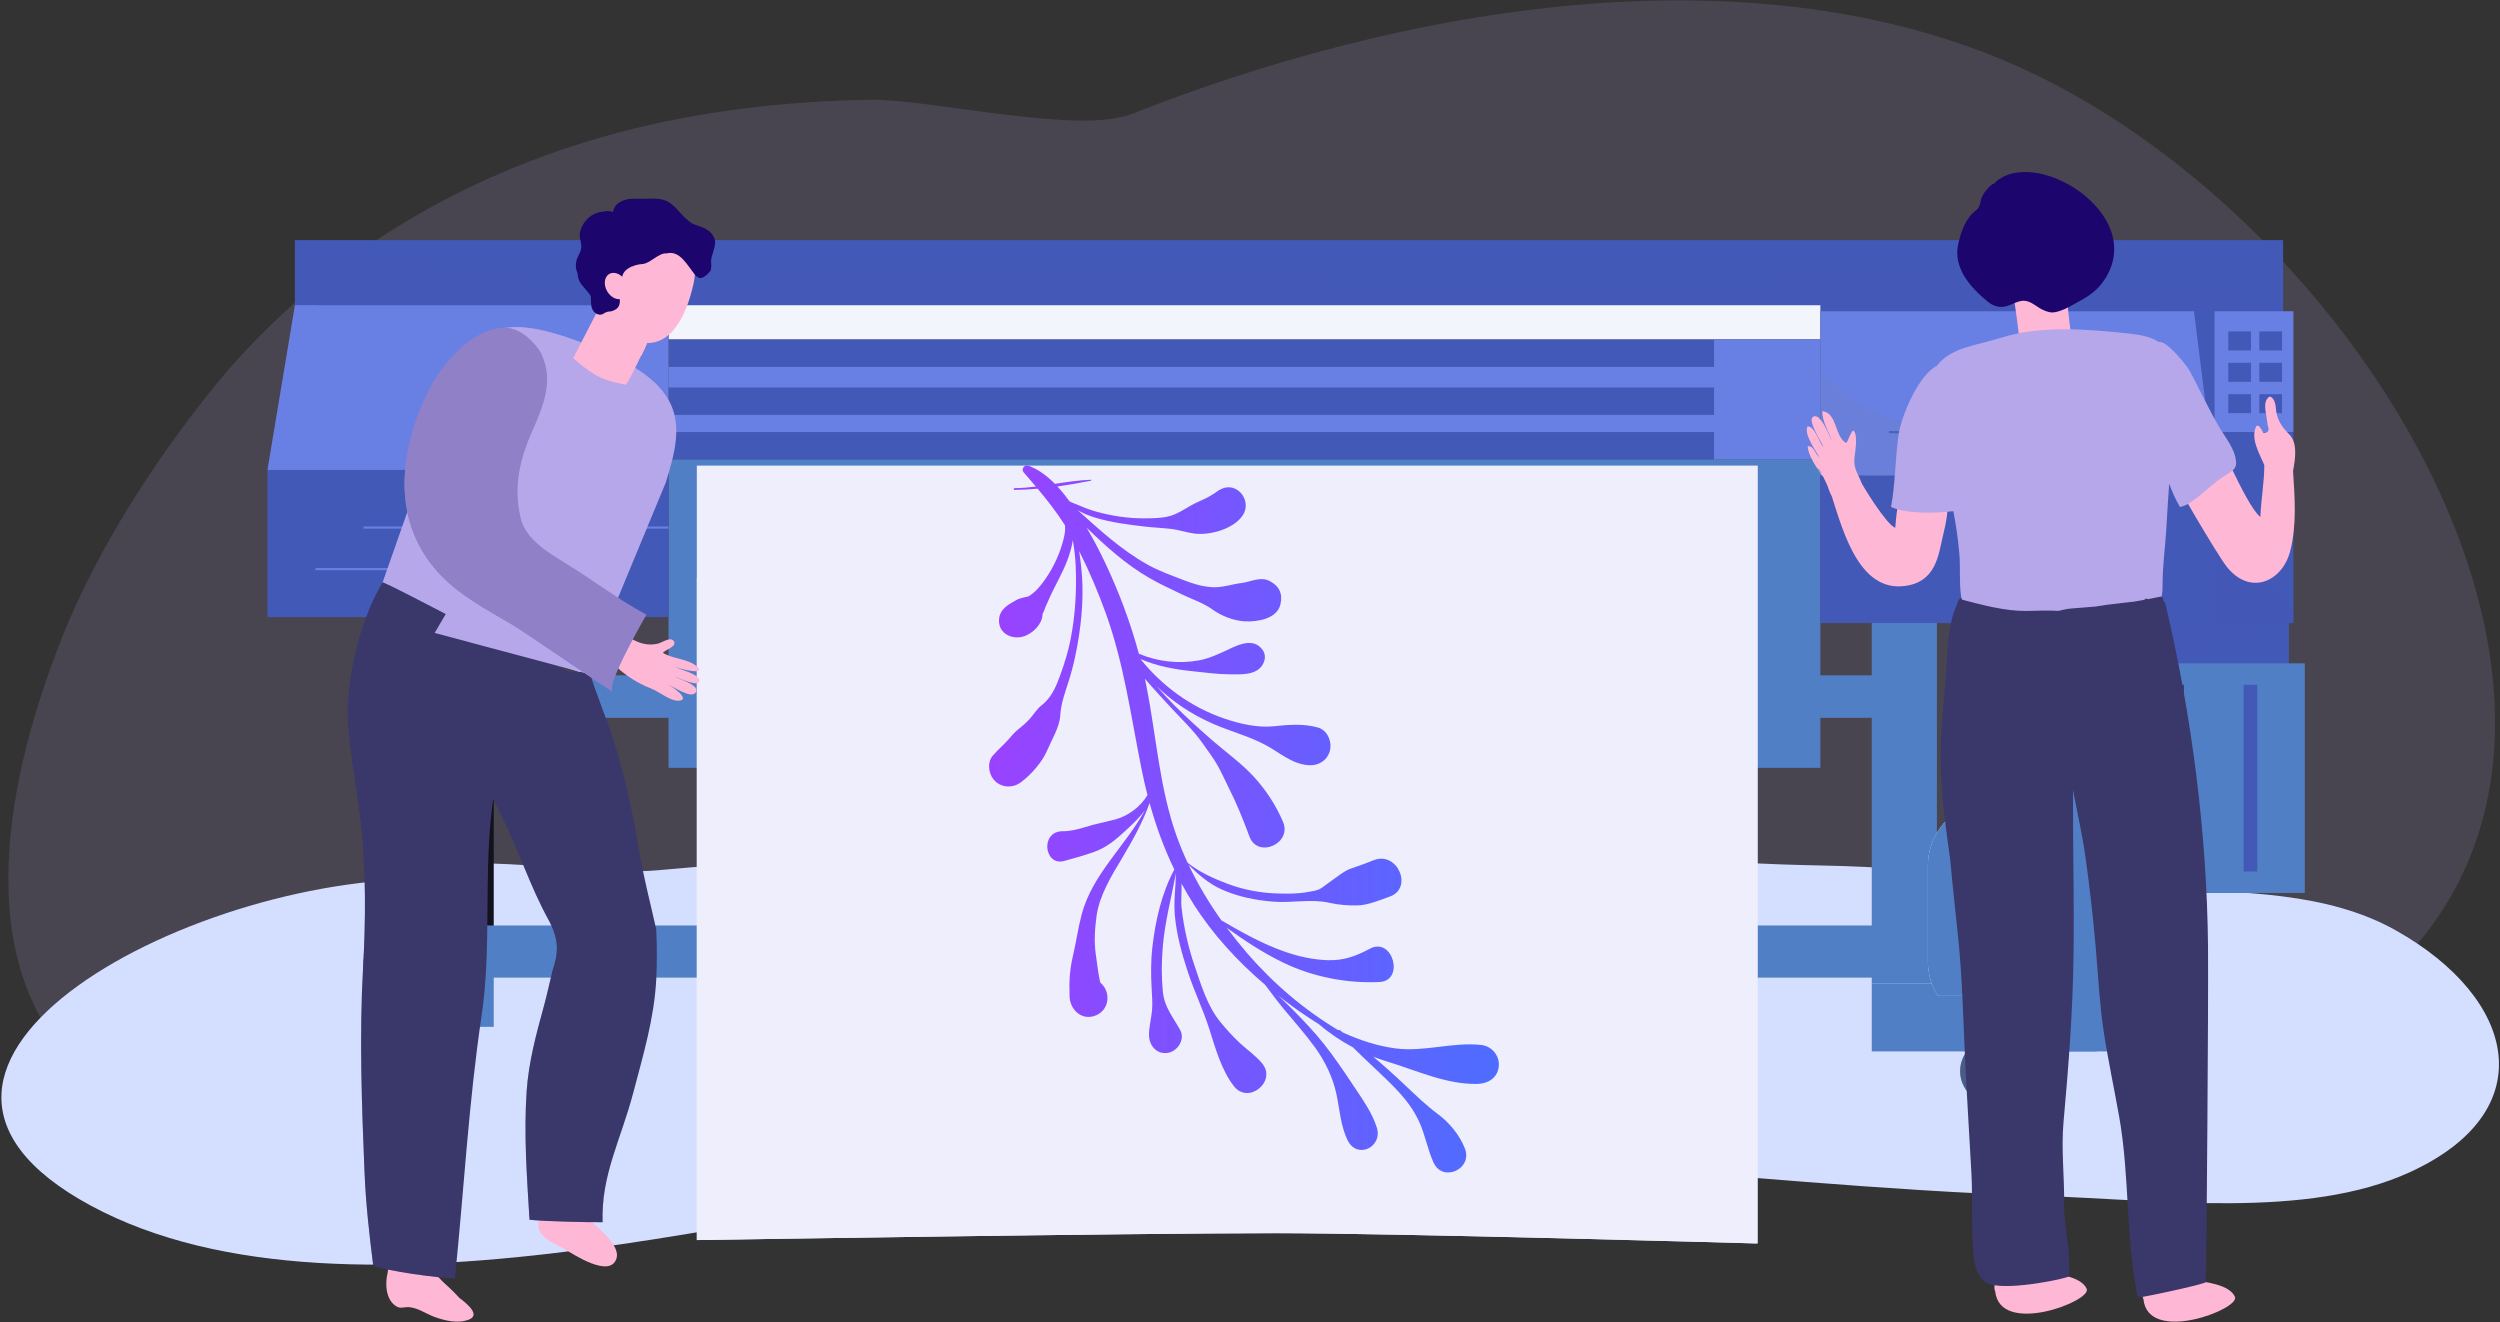 <svg width="1163" height="615" viewBox="0 0 1163 615" fill="none" xmlns="http://www.w3.org/2000/svg">
<rect x="0" y="0" width="1163" height="615" fill="#333333" stroke="none"/>
<path opacity="0.16" d="M526.623 52.654C505.042 63.28 431.749 45.947 404.964 46.407C365.304 47.088 325.737 51.599 287.577 61.718C211.21 81.961 144.583 123.527 97.678 182.321C70.871 215.921 44.998 256.3 29.323 295.46C4.989 356.264 -17.715 449.506 41.046 500.805C93.445 546.546 155.781 529.661 219.577 525.855C254.903 523.749 290.255 522.087 325.644 521.1C401.267 518.988 476.899 520.136 552.496 522.526C698.682 527.148 856.598 544.602 999.698 508.805C1285.31 437.359 1140.78 132.945 951.968 37.247C822.556 -28.352 650.56 2.991 521.061 55.193" fill="#B5A7E9"/>
<path d="M205.448 409.138C93.82 404.229 -79.607 495.205 42.37 560.927C163.658 626.279 377.755 556.053 509.295 541.573C654.041 525.636 804.742 551.658 948.37 556.289C1004.99 558.113 1073.07 567.309 1121.08 545.301C1183.23 516.812 1170.86 464.44 1114.54 432.814C1082.67 414.912 1043.35 415.074 1003.61 413.456C951.67 411.335 900.57 403.63 848.33 402.653C741.69 400.655 636.707 383.885 530.409 389.791C455.033 393.975 380.56 398.037 305.653 404.869C270.502 408.078 198.62 391.906 179.378 411.299" fill="#D4DFFF"/>
<path d="M229.68 278.427H199.383V446.155H229.68V278.427Z" fill="#12121C"/>
<path d="M885.092 430.534H209.219V454.789H885.092V430.534Z" fill="#517FC5"/>
<path d="M873.092 314.165H209.219V333.936H873.092V314.165Z" fill="#517FC5"/>
<path d="M229.682 446.154H169.086V477.692H229.682V446.154Z" fill="#517FC5"/>
<path d="M901.038 285.47H870.738V457.581H901.038V285.47Z" fill="#517FC5"/>
<path d="M975.468 457.579H870.738V489.117H975.468V457.579Z" fill="#517FC5"/>
<path d="M981.852 415.389H955.262V489.116H981.852V415.389Z" fill="#517FC5"/>
<path d="M1062.1 111.709H137.188V145.182H1062.1V111.709Z" fill="#4359B7"/>
<path opacity="0.3" d="M994.41 135.347C914.02 127.335 833.629 132.799 753.068 134.764C700.57 136.047 648.566 134.118 596.168 131.104C545.549 128.197 494.835 125.82 444.12 126.875C392.22 127.951 340.491 135.487 288.588 135.14C238.594 134.811 187.968 124.01 139.625 111.709H137.188V145.186H1062.1V141.44C1039.48 140.43 1016.87 137.585 994.41 135.347Z" fill="#4359B7"/>
<path d="M846.83 141.997H311.016V157.938H846.83V141.997Z" fill="#F2F5FC"/>
<path d="M846.83 157.939H311.016V213.736H846.83V157.939Z" fill="#4359B7"/>
<path d="M846.822 157.939H797.387V213.736H846.822V157.939Z" fill="#6880E4"/>
<path d="M797.386 170.695H311.016V180.258H797.386V170.695Z" fill="#6880E4"/>
<path d="M797.386 193.01H311.016V200.98H797.386V193.01Z" fill="#6880E4"/>
<path d="M846.83 213.736H311.016V357.209H846.83V213.736Z" fill="#517FC5"/>
<path d="M1033.4 144.788H1007.89V289.855H1033.4V144.788Z" fill="#4359B7"/>
<path d="M927.021 289.813H922.23V378.058H927.021V289.813Z" fill="#32436B"/>
<path d="M936.859 374.169V347.582H917.399V374.169C905.459 378.223 896.859 389.498 896.859 402.807V447.272C896.859 453.156 898.569 458.635 901.479 463.278H952.789C955.699 458.633 957.409 453.154 957.409 447.272V402.807C957.399 389.502 948.789 378.223 936.859 374.169Z" fill="#D1F3FD"/>
<path d="M939.532 426.914C919.562 416.688 910.342 398.071 912.192 376.531C903.042 381.736 896.852 391.529 896.852 402.807V447.272C896.852 453.158 898.562 458.637 901.472 463.28H952.792C955.692 458.633 957.402 453.154 957.402 447.272V437.469C952.002 432.93 945.842 430.147 939.532 426.914Z" fill="#517FC5"/>
<path d="M1064.8 285.472H955.262V415.391H1064.8V285.472Z" fill="#4359B7"/>
<path opacity="0.3" d="M955.649 289.813C954.859 291.951 955.709 299.124 955.709 299.955L956.169 301.409C959.229 296.137 973.429 293.338 978.899 293.151C987.109 292.875 995.639 296.295 1003.56 298.377C1014.73 301.314 1026.03 300.532 1037.12 296.935C1043.25 294.945 1049.04 291.5 1055.3 289.877C1055.4 289.853 1055.5 289.831 1055.6 289.812L955.649 289.813Z" fill="#4359B7"/>
<path d="M911.859 498.289C911.859 506.654 918.649 513.434 927.009 513.434C935.379 513.434 942.159 506.654 942.159 498.289C942.159 489.926 935.379 483.146 927.009 483.146C918.649 483.144 911.859 489.926 911.859 498.289Z" fill="#32436B"/>
<path opacity="0.4" d="M921.329 484.267C915.779 486.514 911.859 491.936 911.859 498.285C911.859 506.652 918.649 513.431 927.009 513.431C931.609 513.431 935.679 511.342 938.449 508.111C936.439 507.481 919.279 493.088 921.329 484.267Z" fill="#6E80B4"/>
<path d="M184.23 489.12C184.23 497.485 191.015 504.265 199.381 504.265C207.744 504.265 214.525 497.485 214.525 489.12C214.525 480.757 207.744 473.977 199.381 473.977C191.015 473.977 184.23 480.757 184.23 489.12Z" fill="#32436B"/>
<path opacity="0.4" d="M193.696 475.1C188.15 477.349 184.23 482.769 184.23 489.12C184.23 497.485 191.015 504.265 199.381 504.265C203.971 504.265 208.044 502.175 210.821 498.946C208.803 498.314 191.648 483.921 193.696 475.1Z" fill="#6E80B4"/>
<path d="M311.014 218.516H124.434V287.068H311.014V218.516Z" fill="#4359B7"/>
<path d="M169.09 245.42H311.019" stroke="#6880E4" stroke-miterlimit="10"/>
<path d="M146.766 264.745H288.685" stroke="#6880E4" stroke-miterlimit="10"/>
<path d="M311.016 218.515H124.434L137.192 141.995H311.016V218.515Z" fill="#6880E4"/>
<path d="M288.392 202.044C277.261 195.417 266.84 191.808 253.732 192.244C242.806 192.612 231.749 194.712 220.818 194.194C190.465 192.754 156.633 172.278 147.887 142.03H137.563L124.805 218.549H310.55C303.635 212.499 296.298 206.747 288.392 202.044Z" fill="#6880E4"/>
<path d="M846.828 221.307H1030.21L1020.64 144.79H846.828V221.307Z" fill="#6880E4"/>
<path d="M1033.4 221.307H846.828V289.855H1033.4V221.307Z" fill="#4359B7"/>
<path d="M856.379 252.793H995.659" stroke="#4359B7" stroke-miterlimit="10"/>
<path d="M878.711 200.98C878.711 200.98 992.881 203.854 997.781 199.704C1003.38 194.966 1000.49 169.919 997.781 165.906" stroke="#4359B7" stroke-miterlimit="10"/>
<path opacity="0.2" d="M1004.69 213.61C997.02 212.503 989.74 210.588 982.91 206.862C974.93 202.509 966.8 196.388 957.79 194.505C935.59 189.865 913.78 201.549 891.53 197.751C874.18 194.786 859.49 185.11 846.82 173.327V221.307H1030.2L1029.95 219.281C1021.72 215.643 1013.65 214.906 1004.69 213.61Z" fill="#6E80B4"/>
<path d="M1066.89 200.982H1030.6V289.855H1066.89V200.982Z" fill="#4359B7"/>
<path d="M1066.89 144.79H1030.21V200.982H1066.89V144.79Z" fill="#6880E4"/>
<path d="M1047.15 154.179H1036.59V163.024H1047.15V154.179Z" fill="#4359B7"/>
<path d="M1047.15 168.772H1036.59V177.618H1047.15V168.772Z" fill="#4359B7"/>
<path d="M1047.15 183.368H1036.59V192.215H1047.15V183.368Z" fill="#4359B7"/>
<path d="M1061.6 154.179H1051.03V163.024H1061.6V154.179Z" fill="#4359B7"/>
<path d="M1061.6 168.772H1051.03V177.618H1061.6V168.772Z" fill="#4359B7"/>
<path d="M1061.6 183.368H1051.03V192.215H1061.6V183.368Z" fill="#4359B7"/>
<path opacity="0.2" d="M1056.68 273.337C1052.65 271.101 1048.89 268.973 1045.63 265.697C1039 259.05 1038.95 247.91 1038.97 239.258C1039 225.994 1034.82 213.458 1030.78 200.98H1030.59V289.853H1066.88V283.669C1064.5 279.369 1061.44 275.982 1056.68 273.337Z" fill="#4359B7"/>
<path d="M1072.19 308.584H953.391V415.388H1072.19V308.584Z" fill="#517FC5"/>
<path d="M981.851 318.55H975.461V405.431H981.851V318.55Z" fill="#32436B"/>
<path d="M1015.98 318.55H1009.6V405.431H1015.98V318.55Z" fill="#32436B"/>
<path d="M1050.11 318.55H1043.73V405.431H1050.11V318.55Z" fill="#4359B7"/>
<path d="M817.718 578.468C817.718 578.468 650.055 573.661 593.241 573.661C526.664 573.661 324.164 576.87 324.164 576.87V216.599H817.718V578.468Z" fill="#EEEEFD"/>
<path d="M743.013 541.857C716.796 532.833 689.65 525.512 664.861 512.839C640.387 500.33 621.802 483.65 609.592 458.869C596.429 432.156 581.919 403.904 558.185 384.955C532.324 364.325 499.981 357.794 468.139 352.454C435.603 346.993 401.86 339.735 373.234 322.563C351.265 309.387 334.662 291.12 324.164 268.831V576.882C324.164 576.882 526.668 573.669 593.241 573.669C648.563 573.669 808.966 578.227 817.347 578.464C794.633 562.456 769.241 550.89 743.013 541.857Z" fill="#EEEEFD"/>
<path d="M689.081 486.118C675.645 484.665 662.577 489.464 649.171 487.716C640.786 486.625 632.592 483.89 624.784 480.362C624.266 479.964 623.757 479.576 623.237 479.186C623.014 479.021 622.754 479.105 622.614 479.279C606.705 469.75 592.335 457.532 580.069 443.297C576.824 439.532 573.7 435.633 570.709 431.618C579.019 437.619 587.546 443.241 596.883 447.768C610.597 454.417 626.542 457.573 641.753 456.823C653.575 456.243 647.955 435.6 637.213 441.366C630.759 444.823 625.097 446.914 617.652 446.677C610.77 446.464 604.054 444.94 597.565 442.68C587.318 439.116 577.659 433.691 568.202 428.173C562.406 420.011 557.237 411.377 552.953 402.346C557.454 406.826 562.158 410.959 568.107 413.664C575.758 417.139 584.176 418.837 592.516 419.467C601.138 420.12 610.008 418.075 618.438 419.98C622.736 420.957 626.977 421.258 631.271 421.205C636.344 421.14 641.671 418.794 646.453 417.119C657.635 413.195 650.075 395.711 638.981 400.187C635.536 401.578 632.058 402.858 628.538 404.011C625.316 405.069 621.686 408.229 618.561 410.335C617.108 411.314 615.772 412.503 614.266 413.396C612.57 414.397 610.232 414.604 608.325 414.974C604.058 415.799 599.5 415.76 595.171 415.669C587.057 415.527 579.021 414.089 571.402 411.27C564.854 408.849 558.039 405.798 552.49 401.359C550.647 397.409 548.968 393.391 547.494 389.291C539.373 366.77 537.909 342.243 533.264 318.893C533.045 317.843 532.837 316.797 532.606 315.753C533.51 316.846 534.498 317.898 535.414 318.964C538.092 322.063 540.92 325.016 543.675 328.044C549.004 333.91 554.999 339.355 559.525 345.89C561.876 349.274 564.407 352.493 566.432 356.085C568.316 359.44 569.854 362.988 571.588 366.423C575.308 373.783 578.414 381.496 581.277 389.22C585.093 399.496 601.175 392.469 596.858 382.325C593.509 374.473 588.833 367.347 583.051 361.094C577.45 355.05 570.677 350.222 564.464 344.844C558.152 339.375 552.068 333.895 546.156 327.965C543.332 325.128 540.642 322.171 538.006 319.155C545.457 326.426 554.279 332.319 564.263 336.692C572.394 340.254 580.964 342.405 588.782 346.599C595.387 350.145 601.079 355.529 609.007 355.984C613.098 356.219 616.954 354.073 618.417 350.121C620.017 345.793 617.863 339.736 613.078 338.433C606.236 336.556 599.599 337.125 592.638 337.85C585.049 338.644 576.745 336.733 569.617 334.293C553.777 328.867 540.699 319.149 530.519 306.575C538.404 309.975 546.82 311.464 555.432 312.321C560.741 312.849 565.985 313.621 571.322 313.678C577.094 313.745 585.838 314.498 588.098 307.609C588.979 304.92 588.057 302.668 586.021 300.858C582.009 297.282 575.97 299.969 571.818 301.953C567.52 304.002 562.458 306.36 557.771 307.211C548.174 308.935 538.662 307.835 529.79 304.112C525.874 289.548 520.551 275.392 514.09 261.747C511.457 256.194 508.603 250.753 505.486 245.459C514.501 254.204 523.783 262.604 534.783 268.932C539.759 271.794 544.999 274.178 550.161 276.658C554.729 278.861 559.791 280.484 563.949 283.469C568.285 286.591 573.897 288.793 579.2 289.049C584.976 289.329 594.024 287.909 595.638 281.238C596.834 276.296 595.161 272.653 590.654 270.305C586.307 268.041 581.898 270.687 577.628 271.207C573.188 271.747 568.612 273.41 564.135 273.167C559.208 272.894 555.024 271.589 550.46 269.803C544.753 267.576 539.158 265.646 533.784 262.632C521.732 255.879 511.575 246.543 501.322 237.321C503.718 238.748 506.311 239.825 509.405 240.775C516.811 243.046 524.564 244.007 532.222 244.92C536.321 245.408 540.445 245.57 544.548 246.019C548.365 246.429 551.936 247.768 555.74 248.227C562.956 249.098 573.925 246.113 578.16 239.691C582.511 233.098 575.748 223.949 568.171 227.459C566.76 228.112 565.591 229.039 564.349 229.938C565.144 229.343 562.523 231.001 562.079 231.236C559.312 232.69 556.394 233.748 553.696 235.335C550.673 237.105 547.766 239.025 544.379 240.012C540.601 241.1 536.498 241.086 532.602 241.129C525.123 241.216 517.605 240.075 510.391 238.133C507.468 237.351 504.666 236.289 501.897 235.081C500.506 234.475 498.935 233.968 497.542 233.23C495.831 230.862 493.947 228.507 491.906 226.301C497.171 225.57 502.403 224.652 507.509 223.624C507.801 223.565 507.722 223.171 507.437 223.181C501.826 223.383 496.289 224.237 490.749 225.093C487.158 221.453 483.077 218.354 478.401 216.63C476.607 215.972 474.897 218.222 476.194 219.719C478.125 221.939 480.025 224.142 481.891 226.354C478.619 226.756 475.329 227.052 472.008 227.091C471.478 227.097 471.389 227.926 471.927 227.918C475.496 227.877 479.1 227.668 482.715 227.349C487.286 232.8 491.63 238.336 495.435 244.401C495.65 246.291 495.368 248.343 494.812 250.603C493.248 257.043 490.361 263.449 486.613 268.898C484.772 271.578 482.902 274.111 480.338 276.128C479.668 276.65 478.976 277.159 478.247 277.566C478.275 277.482 477.764 277.549 476.069 278.006C475.005 278.299 473.927 278.514 472.964 279.062C469.351 281.106 465.284 283.128 464.782 287.83C464.041 294.891 471.338 298.117 477.08 295.738C480.748 294.221 484.534 290.507 484.947 286.412C484.983 286.087 485.006 285.809 485.028 285.559C485.296 284.749 485.418 285.058 485.83 283.784C486.317 282.275 487.06 280.894 487.673 279.422C490.329 273.104 494.018 267.269 496.462 260.819C497.575 257.878 498.604 254.59 499.065 251.291C499.737 255.124 500.214 259.009 500.393 262.973C500.908 274.548 500.261 285.992 498.05 297.387C496.937 303.111 495.163 308.738 493.177 314.216C491.23 319.571 489.013 324.732 484.388 328.258C482.474 329.724 480.917 332.24 479.337 334.068C477.611 336.068 475.693 337.685 473.636 339.32C471.73 340.847 470.246 342.823 468.611 344.574C466.392 346.952 463.952 349.081 461.824 351.552C459.216 354.576 459.823 359.672 462.202 362.58C465.438 366.545 471.036 366.849 475.001 363.868C479.709 360.336 484.859 354.511 487.172 349.024C489.178 344.296 492.919 338.193 493.212 333.01C493.534 326.99 495.725 321.531 497.483 315.82C499.178 310.32 500.425 304.685 501.404 299.014C503.395 287.493 504.274 275.514 502.985 263.857C502.713 261.367 502.398 258.855 502.021 256.334C506.778 265.792 510.919 275.573 514.503 285.529C522.999 309.197 526.164 333.627 531.116 358.12C531.92 362.085 532.817 365.99 533.802 369.859C530.645 375.32 524.715 379.604 518.991 381.159C514.241 382.449 509.518 383.253 504.814 384.774C501.418 385.871 497.558 386.712 494.521 386.681C483.69 386.568 485.753 402.965 494.913 400.555C499.583 399.324 504.295 397.957 508.85 396.361C514.825 394.261 518.924 390.715 523.519 386.507C526.899 383.414 530.168 380.308 532.685 376.827C523.632 393.436 508.105 406.729 503.176 425.462C501.487 431.869 500.62 438.46 499.079 444.902C498.176 448.687 497.694 452.473 497.54 456.36C497.469 458.111 497.475 459.882 497.56 461.627C497.467 459.756 497.53 461.385 497.526 461.769C497.536 462.402 497.562 463.018 497.595 463.649C497.558 462.744 497.542 462.595 497.554 463.227C497.554 463.556 497.579 463.891 497.613 464.218V464.22C498.184 470.274 503.753 475.047 510.014 472.273C516.37 469.452 516.714 461.194 511.945 457.211C511.863 456.929 511.707 456.387 511.658 456.224C511.518 455.641 511.417 455.048 511.305 454.465C510.663 451.08 510.312 447.633 509.801 444.23C508.885 438.279 509.315 431.995 510.127 426.057C511.463 416.394 517.233 407.155 522.138 398.946C527.068 390.672 531.567 382.567 534.785 373.555C537.728 384.24 541.488 394.563 546.302 404.501C540.422 415.388 537.568 428.084 536.12 440.271C535.361 446.669 535.388 453.184 535.727 459.614C535.925 463.215 536.246 466.659 535.903 470.268C535.544 473.983 534.48 477.787 534.514 481.507C534.559 486.341 538.021 490.608 543.269 489.791C547.8 489.077 551.434 483.557 549.031 479.19C545.679 473.079 541.689 468.591 540.962 461.344C540.272 454.498 540.353 447.607 540.904 440.747C541.862 428.961 544.887 417.704 547.049 406.166C546.956 412.677 545.943 419.16 546.525 425.738C547.333 434.729 549.753 443.551 552.565 452.089C555.507 461.042 559.645 469.527 562.511 478.491C565.356 487.403 568.212 497.925 574.069 505.359C580.814 513.913 594.091 503.049 587.138 494.66C584.099 490.99 580.113 488.339 576.642 485.096C573.438 482.104 570.415 478.723 567.637 475.337C561.701 468.109 558.636 457.888 555.665 449.126C552.715 440.414 550.697 431.39 549.66 422.257C549.29 418.969 549.8 414.887 549.648 411.038C551.382 414.231 553.219 417.387 555.19 420.494C564.273 434.808 575.742 447.246 588.591 458.184C591.454 462.045 594.329 465.894 597.423 469.643C602.255 475.492 607.326 481.099 611.77 487.277C616.381 493.675 620.033 501.142 621.682 508.876C623.194 515.997 623.684 524.092 627.021 530.654C631.455 539.362 643.235 533.617 640.535 524.671C638.458 517.804 633.691 511.197 629.756 505.251C625.369 498.622 620.965 492.123 616.06 485.866C611.371 479.903 606.053 474.409 600.728 469.029C598.738 467.033 596.676 465.083 594.609 463.119C595.464 463.792 596.316 464.468 597.181 465.122C602.368 469.113 607.773 472.852 613.352 476.324C618.342 480.551 623.706 484.212 629.427 487.259C635.885 493.762 642.867 499.771 649.21 506.392C653.68 511.061 657.558 516.007 660.244 521.917C662.997 527.981 664.099 534.697 666.867 540.79C671.162 550.236 685.163 543.887 681.482 534.318C679.099 528.137 674.34 522.345 669.039 518.381C663.561 514.285 658.569 509.51 653.615 504.806C648.848 500.285 643.913 495.862 638.854 491.591C641.01 492.43 643.204 493.197 645.448 493.87C658.949 497.944 672.915 504.569 687.268 504.238C692.22 504.118 696.684 501.483 697.228 496.091C697.722 491.124 694.011 486.656 689.081 486.118Z" fill="url(#paint0_linear_353_89)"/>
<path d="M272.764 313.672L309.68 224.585C318.822 195.651 320.385 177.376 267.991 158.42C221.836 141.724 216.535 158.535 200.342 207.341L174.453 281.079L272.764 313.672Z" fill="#B5A7E9"/>
<path opacity="0.4" d="M276.813 286.023C271.686 274.893 264.103 265.762 255.834 256.838C249.112 249.576 241.146 241.807 237.447 232.41C226.021 203.366 246.156 168.054 276.25 161.59C273.652 160.532 270.919 159.476 267.995 158.416C221.84 141.721 216.539 158.531 200.346 207.338L174.457 281.075L272.768 313.668L280.246 295.615C279.377 292.367 278.266 289.161 276.813 286.023Z" fill="#B5A7E9"/>
<path d="M289.766 111.81C278.831 120.273 279.659 153.6 295.696 158.661C310.935 163.473 318.972 148.395 322.58 132.192C324.704 122.65 322.087 116.282 313.623 111.469C305.626 106.926 294.486 108.162 289.766 111.81Z" fill="#FFB7D6"/>
<path d="M284.917 131.186L266.645 166.604C266.645 166.604 272.225 171.7 277.458 174.675C282.696 177.654 289.727 178.589 290.99 178.948C292.259 179.305 307.244 145.988 307.244 145.988L284.917 131.186Z" fill="#FFB7D6"/>
<path d="M330.839 122.177C330.457 118.514 333.907 114.17 332.199 110.554C330.453 106.88 327.4 105.893 323.668 104.651C318.4 102.897 315.631 96.686 310.827 93.865C307.506 91.915 302.722 92.469 299.058 92.481C295.107 92.493 291.869 92.042 288.359 94.013C286.247 95.192 285.547 96.881 285.127 98.686C283.973 98.203 282.623 97.907 280.617 98.449C280.593 98.452 280.565 98.461 280.548 98.467C275.477 98.704 270.832 102.962 269.77 108.273C269.212 110.987 271.053 113.612 270.2 116.354C269.606 118.25 268.363 119.874 268.03 121.898C267.689 123.975 267.949 125.67 268.724 127.14C268.7 128.302 268.93 129.493 269.518 130.755C270.259 132.335 271.768 133.76 272.852 135.1C275.65 138.57 274.586 136.993 275.043 141.927C275.233 143.981 276.523 146.049 278.817 146.378C279.375 146.455 280.222 146.278 280.705 145.937C282 145.031 283.109 144.887 284.195 144.861C289.341 143.495 288.472 140.167 288.052 135.867C287.849 133.781 288.095 131.843 289.211 130.249C289.353 127.108 290.939 125.291 293.93 123.969C294.066 123.907 294.196 123.907 294.332 123.883C295.454 123.344 296.949 122.971 298.942 122.817C302.473 122.544 306.578 117.459 310.07 117.894C316.435 116.265 319.758 123.584 323.792 128.429C323.973 128.497 324.151 128.586 324.308 128.728C326.176 130.391 328.488 128.402 330.606 125.866C330.874 124.743 330.981 123.507 330.839 122.177Z" fill="#1C056D"/>
<path d="M290.915 130.616C292.712 133.722 292.278 137.34 289.945 138.691C287.606 140.04 284.254 138.617 282.458 135.509C280.663 132.4 281.097 128.788 283.432 127.436C285.771 126.085 289.121 127.508 290.915 130.616Z" fill="#FFB7D6"/>
<path d="M290.531 148.557C292.356 152.558 296.607 158.204 301.137 159.222C300.455 161.238 299.316 163.588 298.339 165.528C295.436 164.33 293.361 160.075 292.449 157.205C291.907 155.501 289.802 149.841 291.026 148.712" fill="#FFB7D6"/>
<path d="M271.987 565.222C268.989 561.902 266.786 557.927 261.666 558.303C257.672 558.599 253.981 559.798 252.195 563.108C251.87 563.088 251.519 563.246 251.365 563.551C250.554 565.106 250.159 567.202 250.67 568.931C250.335 570.377 250.408 571.829 251.229 573.151C253.762 577.223 259.043 578.963 263.024 581.307C267.08 583.698 283.753 594.699 286.763 585.509C289.003 578.632 275.768 569.418 271.987 565.222Z" fill="#FFB7D6"/>
<path d="M294.564 508.467C299.17 490.891 304.341 473.894 305.289 455.599C305.689 447.847 305.626 440.118 305.294 432.396C302.498 419.766 299.168 407.274 297.122 394.68C294.338 377.547 290.355 359.859 285.137 343.383C283.154 337.127 277.092 321.895 275.206 315.675C272.361 306.273 273.224 315.453 263.974 312.125C252.069 307.835 236.439 297.175 223.882 296.57C223.459 312.466 222.725 328.051 222.759 343.756C222.767 350.278 222.584 355.416 224.684 361.003C227.134 367.516 230.742 374.161 233.824 380.451C241.409 395.925 246.699 412.434 254.928 427.437C260.363 437.345 259.733 443.528 257.029 451.552C255.675 457.086 254.502 462.653 252.995 468.157C249.404 481.222 245.91 494.151 244.994 507.739C243.65 527.669 245.116 547.538 246.324 567.426C253.432 568.214 273.866 568.647 280.32 568.564C279.593 546.723 288.95 529.873 294.564 508.467Z" fill="#3A376B"/>
<path opacity="0.3" d="M280.728 558.255C271.084 547.012 264.561 533.989 265.629 517.583C266.652 501.868 272.373 488.344 278.7 474.132C285.475 458.918 290.097 444.163 283.109 428.127C270.697 399.651 235.97 343.054 278.775 325.846C277.276 321.81 275.935 318.073 275.206 315.679C272.361 306.276 273.224 315.457 263.974 312.129C252.069 307.839 236.439 297.179 223.882 296.574C223.459 312.47 222.725 328.055 222.759 343.76C222.767 350.282 222.584 355.42 224.684 361.007C227.134 367.52 230.742 374.163 233.824 380.455C241.409 395.929 246.699 412.438 254.928 427.441C260.363 437.348 259.733 443.532 257.029 451.556C255.675 457.09 254.502 462.657 252.995 468.161C249.404 481.226 245.91 494.155 244.994 507.742C243.65 527.673 245.116 547.542 246.324 567.429C253.432 568.217 273.866 568.651 280.32 568.566C280.198 565.002 280.373 561.586 280.728 558.255Z" fill="#3A376B"/>
<path d="M213.637 603.733C210.728 600.378 206.946 597.24 205.624 595.874C203.322 593.5 201.357 591.085 198.922 589.218C197.834 587.52 196.488 586.06 194.413 585.244C190.509 583.712 184.961 585.274 181.493 587.214C180.845 587.583 180.851 588.335 181.188 588.893C180.622 589.738 180.445 590.91 180.356 591.95C178.927 597.563 179.641 604.944 184.386 607.698C186.029 608.65 186.883 608.321 188.869 608.112C193.378 607.641 198.025 611.16 202.126 612.631C207.108 614.422 213.039 615.856 218.153 613.86C223.037 611.955 218.776 607.553 213.637 603.733Z" fill="#FFB7D6"/>
<path d="M161.85 327.868C161.062 341.989 166.558 370.14 167.989 383.916C170.251 405.679 170.147 427.895 168.895 450.221C167.138 481.617 168.265 513.804 169.569 545.192C170.198 560.235 171.816 574.476 173.607 588.67C179.001 591.231 205.022 594.716 211.627 594.687C215.795 554.067 217.985 513.111 224.033 472.559C228.622 441.821 225.227 410.374 228.483 379.419C231.098 354.55 239.558 326.436 243.503 302.658C230.901 299.002 189.172 275.574 178.026 270.892C178.026 270.892 163.786 293.001 161.85 327.868Z" fill="#3A376B"/>
<path d="M172.715 281.301C187.272 287.942 199.165 294.076 211.458 297.567C226.362 301.793 257.743 310.25 272.764 313.67" stroke="#3A376B" stroke-width="0.25" stroke-miterlimit="10"/>
<path opacity="0.3" d="M200.676 531.856C197.985 524.106 194.187 516.184 193.263 507.955C192.317 499.463 193.093 490.943 194.544 482.55C197.673 464.415 205.266 447.343 204.22 428.61C202.558 399.026 190.112 370.946 192.955 340.834C193.811 331.822 196.097 319.521 205.26 315.057C215.078 310.28 238.172 312.441 238.937 312.504C239.828 312.575 240.711 312.752 241.586 312.959C242.291 309.46 242.949 306.007 243.503 302.658C230.901 299.002 189.172 275.574 178.026 270.892C178.026 270.892 163.784 293.005 161.85 327.87C161.062 341.991 166.558 370.142 167.989 383.918C170.251 405.683 170.147 427.899 168.895 450.225C167.138 481.621 168.265 513.808 169.569 545.196C170.198 560.237 171.816 574.478 173.607 588.674C179.001 591.233 205.022 594.718 211.627 594.689C211.653 594.446 211.671 594.206 211.698 593.964C208.63 590.162 205.93 586.094 203.946 581.511C197.111 565.714 206.242 547.883 200.676 531.856Z" fill="#3A376B"/>
<path d="M202.195 294.455L258.97 197.712L307.39 215.328L274.596 313.776L202.195 294.455Z" fill="#B5A7E9"/>
<path d="M256.578 156.104C256.578 156.104 259.207 177.297 260.847 187.36C262.49 197.424 259.711 207.558 259.711 207.558L269.1 208.088L262.581 156.551L256.578 156.104Z" fill="#B5A7E9"/>
<path d="M296.547 211.382L298.687 173.245L305.368 178.787L302.995 213.731L296.547 211.382Z" fill="#B5A7E9"/>
<path d="M288.267 293.921C294.027 297.363 298.802 301.033 305.967 299.445C307.831 299.033 311.704 296.132 313.31 298.08C315.462 300.696 309.349 302.272 308.401 303.683C312.902 306.563 319.675 306.379 323.902 309.766C326.917 312.173 324.545 312.514 321.803 312.14C319.135 311.775 316.678 311.104 314.013 310.239C316.213 311.411 324.684 313.513 325.284 316.119C326.289 320.542 315.598 315.29 314.013 314.748C315.503 315.928 325.751 318.609 323.715 322.007C321.6 325.546 312.908 318.972 310.559 318.479C312.786 319.173 321.88 325.896 315.46 325.965C311.538 326.009 306.55 321.679 302.893 320.292C295.467 317.482 287.066 311.811 282.425 305.286C280.77 302.964 282.845 301.303 284.414 298.923C285.742 296.918 287.212 295.206 288.753 293.314C288.734 293.738 288.7 294.177 288.625 294.597" fill="#FFB7D6"/>
<path d="M300.728 285.949C287.44 278.762 276.536 270.307 263.784 262.456C254.13 256.515 244.542 250.747 242.209 240.985C238.67 226.145 241.988 213.242 247.688 200.336C252.392 189.679 258.051 176.85 251.69 164.502C249.264 159.774 242.245 152.518 234.902 152.532C219.032 152.58 204.457 171.178 199.103 182.248C187.314 206.64 180.35 239.981 203.653 266.091C212.815 276.361 226.229 283.563 238.792 290.885C242.842 293.243 277.583 317.106 285.018 321.824C281.354 319.433 300.728 285.949 300.728 285.949Z" fill="#8F80C7"/>
<path d="M284.732 319.102C284.545 318.501 284.348 317.91 284.175 317.303C281.25 306.896 280.064 292.197 272.626 283.923C265.465 275.961 255.225 275.949 245.354 274.603C236.748 273.431 228.899 271.152 222.026 265.632C208.493 254.756 208.089 234.12 213.936 219.134C222.126 198.13 242.479 185.782 252.329 165.891C252.12 165.426 251.932 164.961 251.686 164.496C249.262 159.768 242.241 152.513 234.9 152.526C219.028 152.574 204.453 171.172 199.099 182.244C187.31 206.634 180.346 239.975 203.649 266.085C212.811 276.355 226.225 283.557 238.788 290.879C242.838 293.238 277.579 317.102 285.014 321.818C284.498 321.487 284.456 320.506 284.732 319.102Z" fill="#8F80C7"/>
<path d="M906.06 217.921C899.37 217.2 892.39 219.56 885.61 217.887C884.25 227.235 882.34 235.917 881.68 245.518C877.52 244.203 865.77 224.688 865.96 224.54C864.22 220.086 862.39 218.297 862.65 213.541C862.81 210.821 864.67 202.088 862.11 200.212C860.57 201.755 860.2 204.245 858.86 206.105C853.33 203.071 854.85 192.167 847.76 191.259C847.69 196.493 850.79 200.612 852.18 205.273C851.15 203.069 846.82 191.426 843.34 193.983C840.831 195.819 847.43 205.699 848.3 208.085C846.17 205.831 844.19 198.059 840.814 198.37C839.174 202.226 844.58 209.363 846.36 212.722C844.35 211.311 843.89 207.178 840.989 207.596C840.739 210.78 844.9 217.751 848.27 221.959C848.68 222.869 849.06 223.752 849.44 224.428C850.34 226.021 851.06 229.16 852.07 230.655C857.63 247.91 865.44 277.433 888.49 272.165C901.34 269.233 901.97 256.55 904.13 248.066C906.74 237.81 906.75 228.622 906.06 217.921ZM845.24 217.641C846.19 218.108 846.94 219.266 847.6 220.559L845.24 217.641Z" fill="#FFB7D6"/>
<path d="M1065.02 202.146C1061.41 198.502 1059.07 195.137 1058.72 189.804C1058.59 187.941 1058.11 185.76 1056.5 184.666C1056.19 184.452 1055.77 184.44 1055.47 184.69C1052.84 186.806 1053.9 190.821 1054.33 193.679C1054.45 194.617 1054.59 195.553 1054.74 196.486C1054.8 196.943 1054.85 197.397 1054.91 197.852C1055.91 200.214 1055.23 201.378 1052.89 201.352C1052.19 200.064 1051.8 199.101 1050.73 198.139C1050.31 197.761 1049.68 198.06 1049.48 198.508C1046.95 204.114 1051.02 210.887 1053.37 216.368C1053.28 225.12 1052.01 230.615 1051.52 240.5C1044.01 234.476 1030.3 197.58 1026.22 197.444L1005.95 213.383C1011.56 223.966 1031.07 257.389 1035.66 263.348C1046.48 277.39 1061.67 270.773 1065.39 256.404C1068.51 244.367 1067.55 231.485 1066.7 219.153C1067.91 213.072 1068.78 205.939 1065.02 202.146Z" fill="#FFB7D6"/>
<path d="M962.162 128.043C959.262 126.953 953.762 126.224 948.632 126.698C944.482 126.71 940.202 127.904 936.202 129.252C935.762 129.404 935.702 129.813 935.852 130.13C935.722 130.183 935.612 130.287 935.642 130.488C936.802 138.454 938.112 146.391 939.012 154.394C939.612 159.671 938.422 167.116 941.162 171.948C945.852 180.212 957.502 174.722 964.592 173.219C965.072 173.118 965.402 172.811 965.382 172.297C964.802 157.938 959.962 143.396 962.652 129.036C962.722 128.666 962.532 128.186 962.162 128.043Z" fill="#FFB7D6"/>
<path d="M927.329 85.694C927.179 85.587 926.999 85.534 926.839 85.673C924.959 87.241 923.689 88.669 922.419 90.758C920.789 93.419 921.789 96 918.999 98.066C914.429 101.459 912.289 107.872 911.039 113.149C908.389 124.336 916.329 133.457 924.509 140.175C927.499 142.646 930.839 143.562 934.499 142.08C939.669 139.991 941.659 138.486 946.909 142.074C948.969 143.488 950.879 144.682 953.349 145.21C957.639 146.12 963.759 142.006 967.329 140.116C972.319 137.469 976.089 134.63 979.149 129.913C999.179 99.1 945.119 66.64 927.329 85.694Z" fill="#1C056D"/>
<path d="M1039.82 212.351C1038.71 207.536 1034.17 201.924 1031.72 197.588C1027.04 189.261 1023.09 180.845 1018.63 172.486C1017.51 170.39 1007.85 158.084 1004.23 159.098C1000.51 156.673 995.679 155.72 990.619 155.186C972.509 153.273 949.629 151.141 931.029 157.085C919.579 160.743 907.669 161.484 900.969 170.195C892.289 174.742 884.519 193.589 883.259 202.017C881.569 213.395 881.769 225.038 879.699 235.845C886.809 239.1 899.969 238.83 908.699 237.796C909.959 244.354 910.909 250.967 911.489 257.626C912.049 264.172 911.359 270.73 912.279 277.257C913.779 287.881 926.169 286.6 934.319 287.903C951.389 290.619 966.829 287.875 983.839 286.242C989.809 285.667 996.609 285.665 1001.88 282.328C1006.03 279.7 1006.03 276.158 1006.03 271.585C1006.04 263.11 1007.27 254.478 1007.77 246.007C1008.19 239.001 1008.58 231.992 1009.11 224.999C1010.45 228.759 1012.06 232.398 1014.12 235.847C1019.67 235.117 1028.58 225.357 1033.94 221.947C1039.35 218.502 1041.15 218.098 1039.82 212.351Z" fill="#B5A7E9"/>
<path d="M1039.71 603.329C1037.18 597.372 1025.35 596.365 1019.84 595.412C1012.86 594.196 1009.33 593.568 1002.55 595.938C998.821 597.24 996.261 599.669 996.861 603.7C996.901 603.936 996.991 604.113 997.111 604.263C999.131 625.563 1042.11 609.001 1039.71 603.329Z" fill="#FFB7D6"/>
<path d="M970.742 599.613C968.212 593.658 956.382 592.65 950.882 591.696C943.882 590.484 940.362 589.852 933.582 592.226C929.852 593.528 927.292 595.955 927.892 599.984C927.932 600.222 928.022 600.399 928.142 600.553C930.162 621.849 973.142 605.283 970.742 599.613Z" fill="#FFB7D6"/>
<path d="M1027.17 440.522C1026.7 387.626 1019.58 332.446 1007.31 280.775C1007.18 280.214 1006.8 279.847 1006.34 279.688C1006.35 279.459 1006.36 279.213 1006.37 278.917C1006.4 278.157 1005.76 277.397 1004.94 277.578C1003.02 277.995 1001.09 278.38 999.162 278.748C998.702 278.401 998.002 278.336 997.642 278.906C997.612 278.955 997.572 278.994 997.542 279.042C995.912 279.341 994.292 279.631 992.652 279.9C990.212 280.111 987.882 280.454 986.072 280.639C982.302 281.023 978.532 281.565 974.782 282.174C971.062 282.505 967.342 282.767 963.612 283.068C961.472 283.244 959.522 283.746 957.572 284.183C952.642 283.85 947.652 284.171 942.662 284.219C932.812 284.315 922.102 281.421 912.632 278.931C912.822 278.291 911.882 277.986 911.552 278.594C911.462 278.768 911.392 278.953 911.302 279.126C910.832 279.414 910.542 279.918 910.662 280.517C905.862 290.824 905.972 303.034 905.222 314.139C904.242 328.581 902.262 342.712 902.832 357.237C903.392 371.574 905.192 385.798 907.262 399.992C908.342 412.456 909.802 424.891 911.052 437.327C912.852 455.353 913.272 473.4 914.102 491.484C914.942 509.595 916.122 527.685 917.102 545.789C917.722 557.3 916.952 568.823 917.812 580.32C918.302 586.744 918.952 595.329 926.092 597.484C935.482 600.317 962.342 594.604 962.412 593.725C963.412 580.53 960.172 572.495 960.242 559.274C960.322 546.333 958.812 534.495 959.982 521.617C962.312 496.019 964.252 470.514 964.602 444.807C964.952 419.079 964.282 393.357 964.342 367.636C964.342 367.577 964.342 367.518 964.342 367.457C966.282 377.744 968.612 387.953 970.102 398.333C972.092 412.284 973.662 426.283 974.892 440.323C976.042 453.371 976.642 466.398 978.572 479.369C980.592 492.903 983.522 506.291 985.892 519.764C990.692 547.121 988.902 575.152 994.202 602.368C994.342 603.081 995.012 603.607 995.762 603.481C1005.83 601.753 1026.2 597.078 1026.21 596.44C1026.45 584.772 1027.41 467.653 1027.17 440.522Z" fill="#3A376B"/>
<defs>
<linearGradient id="paint0_linear_353_89" x1="460.125" y1="380.98" x2="697.273" y2="380.98" gradientUnits="userSpaceOnUse">
<stop stop-color="#9942FF"/>
<stop offset="1" stop-color="#4D6DFF"/>
</linearGradient>
</defs>
</svg>
